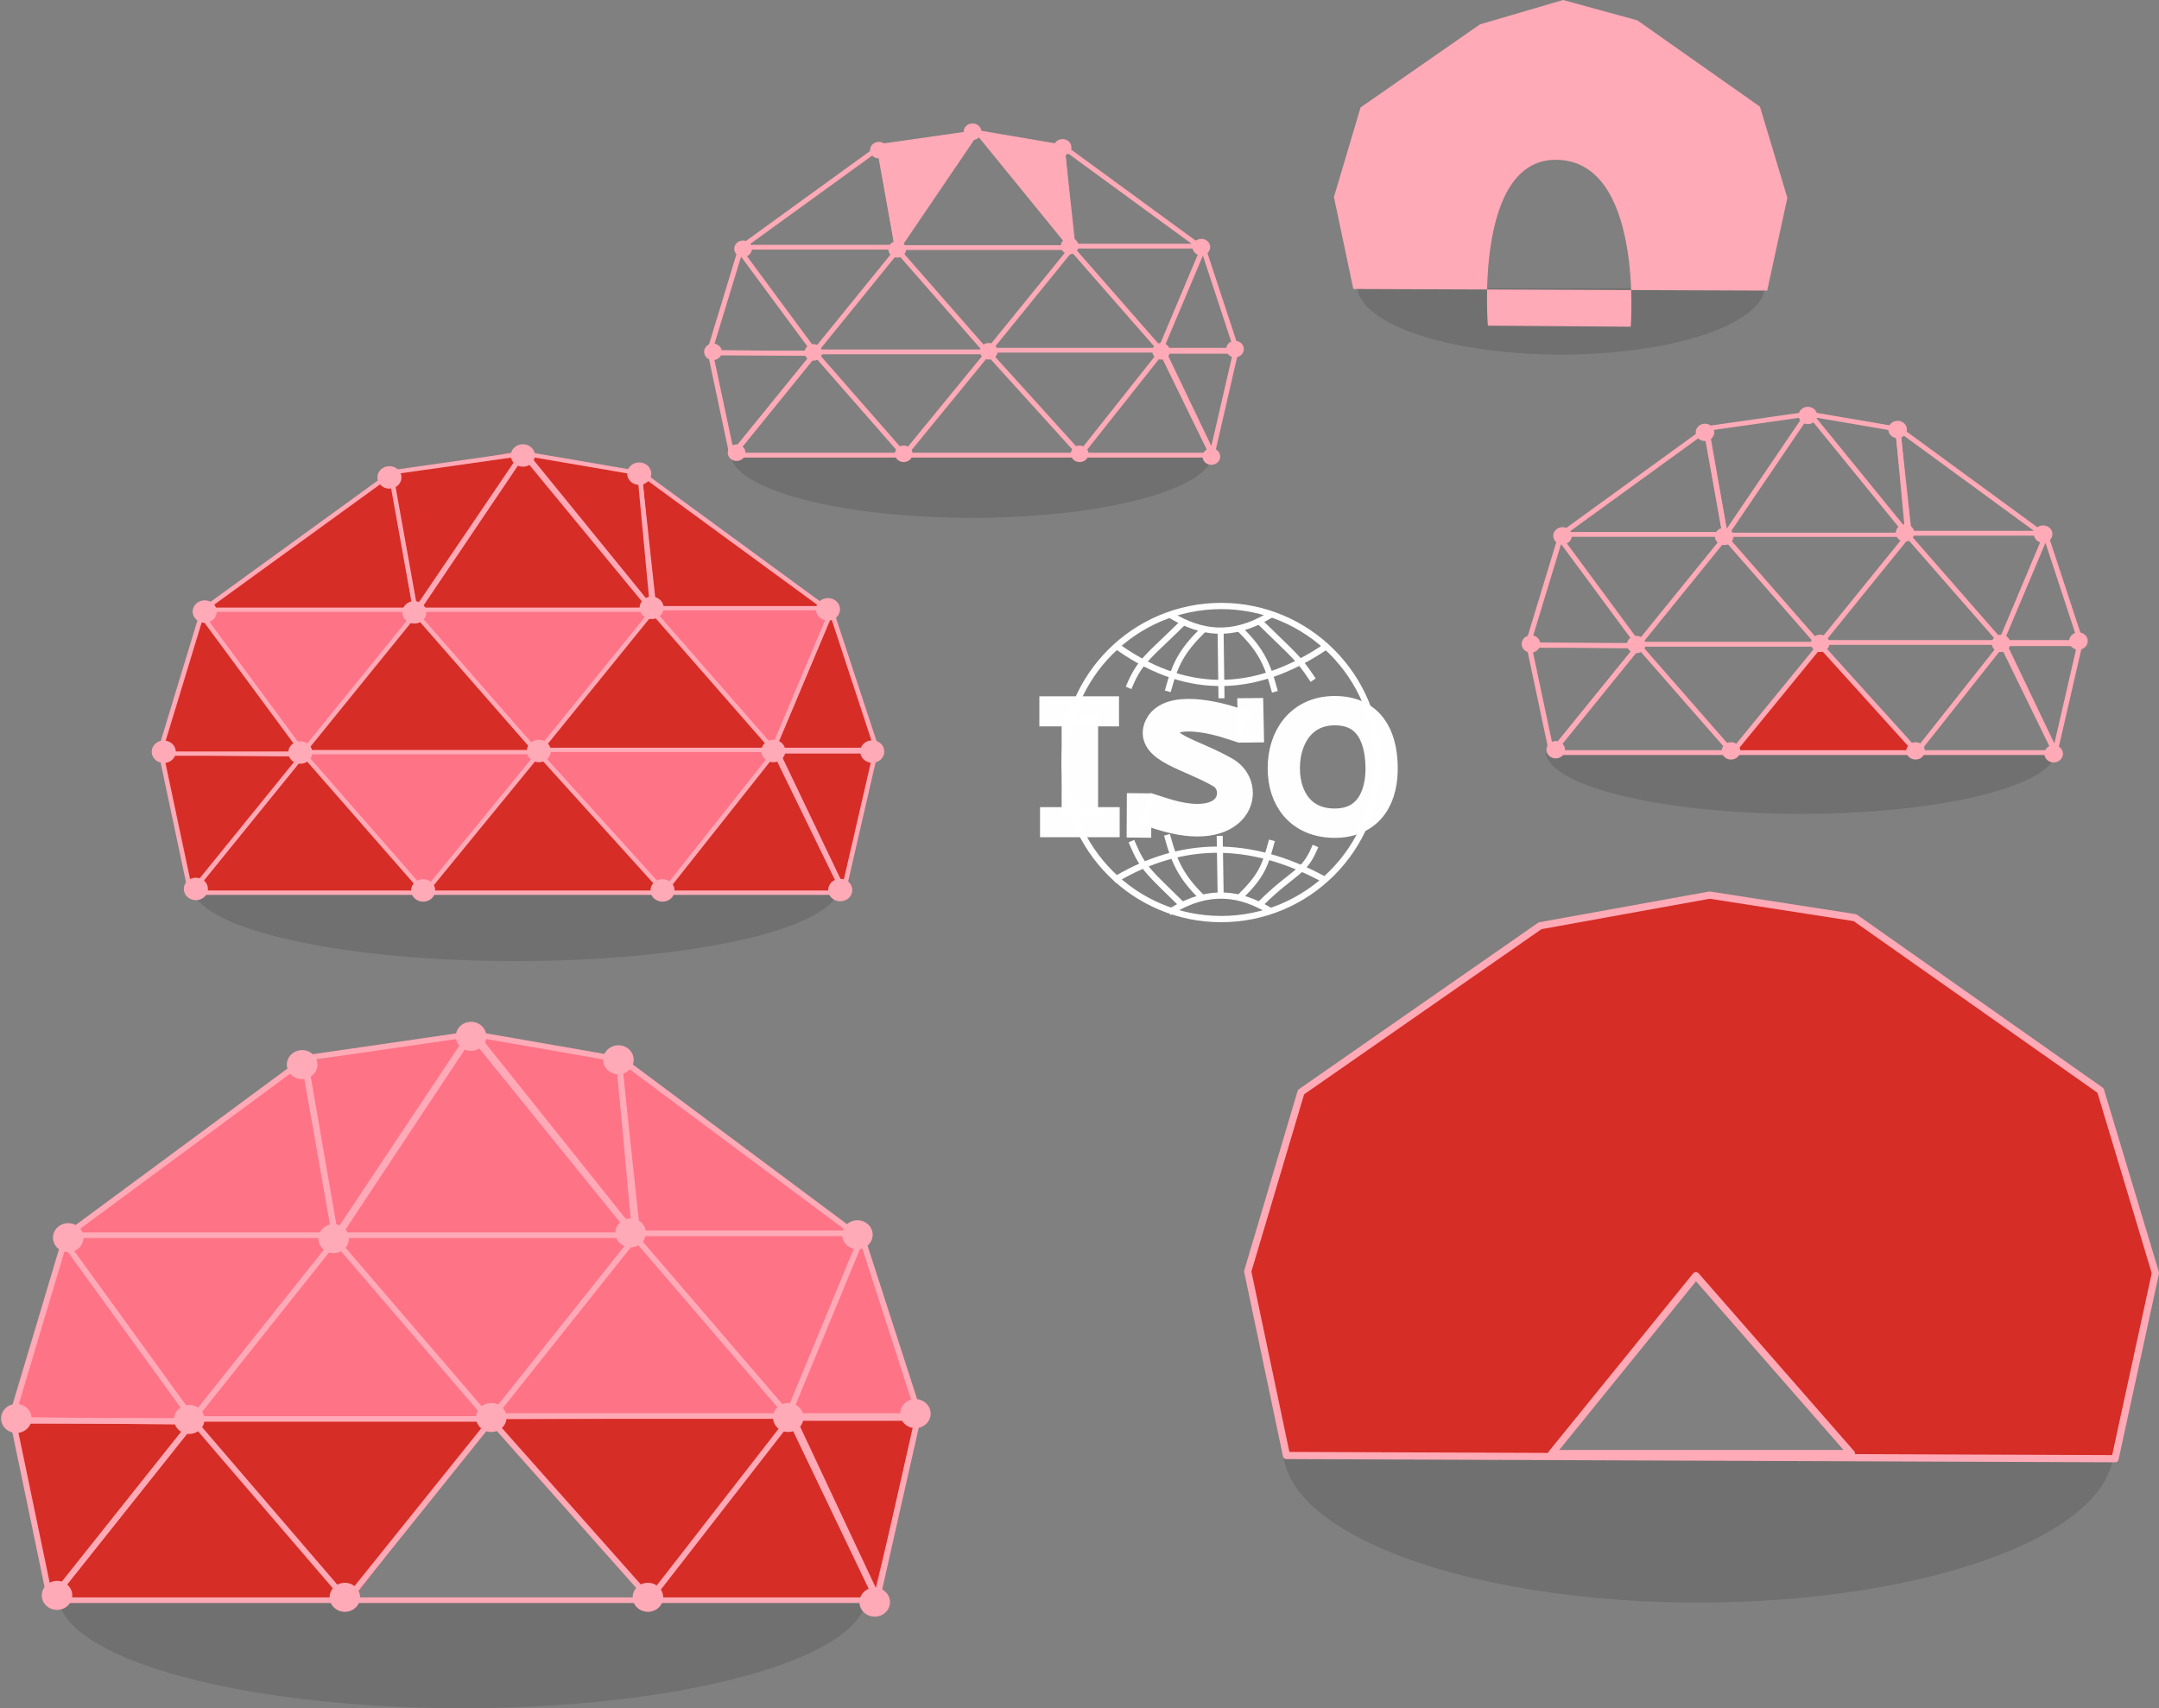 <?xml version="1.0" encoding="UTF-8" standalone="no"?>
<!-- Created with Inkscape (http://www.inkscape.org/) -->

<svg
   width="304.896mm"
   height="241.269mm"
   viewBox="0 0 304.896 241.269"
   version="1.1"
   id="svg5"
   inkscape:version="1.2.1 (9c6d41e4, 2022-07-14)"
   sodipodi:docname="iso.svg"
   xmlns:inkscape="http://www.inkscape.org/namespaces/inkscape"
   xmlns:sodipodi="http://sodipodi.sourceforge.net/DTD/sodipodi-0.dtd"
   xmlns="http://www.w3.org/2000/svg"
   xmlns:svg="http://www.w3.org/2000/svg">
  <rect x="0" y="0" width="304.896" height="241.269" fill="#808080" stroke="none"/>
  <sodipodi:namedview
     id="namedview7"
     pagecolor="#ffffff"
     bordercolor="#000000"
     borderopacity="0.25"
     inkscape:showpageshadow="2"
     inkscape:pageopacity="0"
     inkscape:pagecheckerboard="true"
     inkscape:deskcolor="#d1d1d1"
     inkscape:document-units="mm"
     showgrid="false"
     inkscape:zoom="1.317053"
     inkscape:cx="576.28661"
     inkscape:cy="455.94217"
     inkscape:window-width="2560"
     inkscape:window-height="1395"
     inkscape:window-x="0"
     inkscape:window-y="23"
     inkscape:window-maximized="1"
     inkscape:current-layer="layer1"
     showguides="true"
     inkscape:lockguides="false">
    <sodipodi:guide
       position="-322.762,311.134"
       orientation="1,0"
       id="guide2923"
       inkscape:locked="false" />
    <sodipodi:guide
       position="-119.842,255.374"
       orientation="0,-1"
       id="guide8011"
       inkscape:locked="false" />
    <sodipodi:guide
       position="140.179,360.48"
       orientation="0,-1"
       id="guide11504"
       inkscape:locked="false" />
    <sodipodi:guide
       position="116.582,350.9"
       orientation="-0.001,-1"
       id="guide13038"
       inkscape:locked="false" />
    <sodipodi:guide
       position="106.292,394.96"
       orientation="0,-1"
       id="guide13636"
       inkscape:locked="false" />
    <sodipodi:guide
       position="238.751,406.746"
       orientation="0,-1"
       id="guide13711"
       inkscape:locked="false" />
  </sodipodi:namedview>
  <defs
     id="defs2" />
  <g
     inkscape:label="Ebene 1"
     inkscape:groupmode="layer"
     id="layer1"
     transform="translate(-317.423,-164.414)">
    <g
       id="g43567">
      <path
         id="path5577"
         style="opacity:0.2;fill:#333333;stroke-width:5.613"
         d="m 325.705,390.394 a 57.116,15.98 0 0 0 57.039,15.29 57.116,15.98 0 0 0 57.039,-15.29 z" />
      <path
         id="path5577-4"
         style="opacity:0.2;fill:#333333;stroke-width:6.611"
         d="m 498.699,370.101 a 58.651,21.588 0 0 0 58.572,20.656 58.651,21.588 0 0 0 58.572,-20.656 z" />
      <path
         id="path5577-2"
         style="opacity:0.2;fill:#333333;stroke-width:3.343"
         d="m 535.686,270.783 a 36.102,8.969 0 0 0 36.053,8.582 36.102,8.969 0 0 0 36.053,-8.582 z" />
      <path
         id="path5577-2-8"
         style="opacity:0.2;fill:#333333;stroke-width:3.117"
         d="m 509.115,205.144 a 28.81,9.771 0 0 0 28.771,9.349 28.81,9.771 0 0 0 28.771,-9.349 z" />
      <path
         id="path5577-2-9"
         style="opacity:0.2;fill:#333333;stroke-width:3.285"
         d="m 420.598,228.78 a 34.087,9.17 0 0 0 34.041,8.774 34.087,9.17 0 0 0 34.041,-8.774 z" />
      <path
         id="path5577-2-1"
         style="opacity:0.2;fill:#333333;stroke-width:4.084"
         d="m 344.627,290.046 a 45.698,10.572 0 0 0 45.636,10.115 45.698,10.572 0 0 0 45.636,-10.115 z" />
    </g>
    <g
       id="g17966"
       transform="matrix(1.474,0,0,1.474,445.631,154.288)">
      <circle
         style="opacity:0.99;fill:none;fill-opacity:1;stroke:#ffffff;stroke-width:0.6;stroke-linecap:square;stroke-linejoin:round;stroke-dasharray:none;stroke-opacity:1;paint-order:fill markers stroke"
         id="path17186"
         cx="30.018"
         cy="79.935"
         r="15" />
      <path
         style="opacity:0.99;fill:none;fill-opacity:1;stroke:#ffffff;stroke-width:0.6;stroke-linecap:square;stroke-linejoin:round;stroke-dasharray:none;stroke-opacity:1;paint-order:fill markers stroke"
         d="m 25.282,94.138 c 3.7,-2.22 6.623,-1.622 9.284,-0.076"
         id="path17192"
         sodipodi:nodetypes="cc" />
      <path
         style="opacity:0.99;fill:none;fill-opacity:1;stroke:#ffffff;stroke-width:0.598;stroke-linecap:square;stroke-linejoin:round;stroke-dasharray:none;stroke-opacity:1;paint-order:fill markers stroke"
         d="m 20.019,91.064 c 6.195,-3.624 12.647,-3.777 19.675,-0.024"
         id="path17194"
         sodipodi:nodetypes="cc" />
      <path
         style="opacity:0.99;fill:none;fill-opacity:1;stroke:#ffffff;stroke-width:0.6;stroke-linecap:square;stroke-linejoin:round;stroke-dasharray:none;stroke-opacity:1;paint-order:fill markers stroke"
         d="m 34.65,65.842 c -3.7,2.22 -6.623,1.622 -9.284,0.076"
         id="path17192-9"
         sodipodi:nodetypes="cc" />
      <path
         style="opacity:0.99;fill:none;fill-opacity:1;stroke:#ffffff;stroke-width:0.598;stroke-linecap:square;stroke-linejoin:round;stroke-dasharray:none;stroke-opacity:1;paint-order:fill markers stroke"
         d="m 39.912,68.916 c -6.256,4.175 -12.766,4.85 -19.675,0.024"
         id="path17194-8"
         sodipodi:nodetypes="cc" />
      <path
         style="opacity:0.99;fill:none;fill-opacity:1;stroke:#ffffff;stroke-width:0.577;stroke-linecap:square;stroke-linejoin:round;stroke-dasharray:none;stroke-opacity:1;paint-order:fill markers stroke"
         d="M 29.964,67.335 30.045,73.489"
         id="path17225"
         sodipodi:nodetypes="cc" />
      <path
         style="opacity:0.99;fill:none;fill-opacity:1;stroke:#ffffff;stroke-width:0.577;stroke-linecap:square;stroke-linejoin:round;stroke-dasharray:none;stroke-opacity:1;paint-order:fill markers stroke"
         d="m 29.883,87.248 0.081,5.115"
         id="path17225-4"
         sodipodi:nodetypes="cc" />
      <g
         id="g17874">
        <path
           style="opacity:0.99;fill:none;fill-opacity:1;stroke:#ffffff;stroke-width:0.581;stroke-linecap:square;stroke-linejoin:round;stroke-dasharray:none;stroke-opacity:1;paint-order:fill markers stroke"
           d="m 28.195,67.313 c -1.955,1.943 -2.588,3.222 -3.214,5.519"
           id="path17225-0-6"
           sodipodi:nodetypes="cc" />
        <path
           style="opacity:0.99;fill:none;fill-opacity:1;stroke:#ffffff;stroke-width:0.585;stroke-linecap:square;stroke-linejoin:round;stroke-dasharray:none;stroke-opacity:1;paint-order:fill markers stroke"
           d="m 26.185,66.703 c -3,2.956 -3.935,3.469 -4.921,5.81"
           id="path17225-0-5-8"
           sodipodi:nodetypes="cc" />
        <path
           style="opacity:0.99;fill:none;fill-opacity:1;stroke:#ffffff;stroke-width:0.581;stroke-linecap:square;stroke-linejoin:round;stroke-dasharray:none;stroke-opacity:1;paint-order:fill markers stroke"
           d="m 31.944,67.292 c 1.955,1.943 2.518,3.291 3.144,5.588"
           id="path17225-0-6-6"
           sodipodi:nodetypes="cc" />
        <path
           style="opacity:0.99;fill:none;fill-opacity:1;stroke:#ffffff;stroke-width:0.585;stroke-linecap:square;stroke-linejoin:round;stroke-dasharray:none;stroke-opacity:1;paint-order:fill markers stroke"
           d="m 33.954,66.682 c 3,2.956 3.381,3.123 4.713,5.117"
           id="path17225-0-5-8-6"
           sodipodi:nodetypes="cc" />
      </g>
      <g
         id="g17874-0"
         transform="rotate(180,30.031,80.044)">
        <path
           style="opacity:0.99;fill:none;fill-opacity:1;stroke:#ffffff;stroke-width:0.581;stroke-linecap:square;stroke-linejoin:round;stroke-dasharray:none;stroke-opacity:1;paint-order:fill markers stroke"
           d="m 28.195,67.313 c -1.955,1.943 -2.311,2.807 -2.937,5.103"
           id="path17225-0-6-9"
           sodipodi:nodetypes="cc" />
        <path
           style="opacity:0.99;fill:none;fill-opacity:1;stroke:#ffffff;stroke-width:0.585;stroke-linecap:square;stroke-linejoin:round;stroke-dasharray:none;stroke-opacity:1;paint-order:fill markers stroke"
           d="m 26.185,66.703 c -3,2.956 -4.074,2.846 -5.059,5.187"
           id="path17225-0-5-8-63"
           sodipodi:nodetypes="cc" />
        <path
           style="opacity:0.99;fill:none;fill-opacity:1;stroke:#ffffff;stroke-width:0.581;stroke-linecap:square;stroke-linejoin:round;stroke-dasharray:none;stroke-opacity:1;paint-order:fill markers stroke"
           d="m 31.944,67.292 c 1.955,1.943 2.588,3.361 3.214,5.657"
           id="path17225-0-6-6-8"
           sodipodi:nodetypes="cc" />
        <path
           style="opacity:0.99;fill:none;fill-opacity:1;stroke:#ffffff;stroke-width:0.585;stroke-linecap:square;stroke-linejoin:round;stroke-dasharray:none;stroke-opacity:1;paint-order:fill markers stroke"
           d="m 33.954,66.682 c 3,2.956 3.589,3.331 4.575,5.672"
           id="path17225-0-5-8-6-3"
           sodipodi:nodetypes="cc" />
      </g>
      <g
         id="g17595"
         transform="matrix(1.32,0,0,1.201,-38.298,-42.529)">
        <rect
           style="opacity:0.99;fill:#ffffff;fill-opacity:1;stroke:none;stroke-width:0.532;stroke-linecap:square;stroke-linejoin:round;stroke-dasharray:none;stroke-opacity:1;paint-order:fill markers stroke"
           id="rect17298"
           width="2.645"
           height="7.984"
           x="40.176"
           y="98.302" />
        <rect
           style="opacity:0.99;fill:#ffffff;fill-opacity:1;stroke:none;stroke-width:0.7;stroke-linecap:square;stroke-linejoin:round;stroke-dasharray:none;stroke-opacity:1;paint-order:fill markers stroke"
           id="rect17404"
           width="5.78"
           height="2.4"
           x="38.559"
           y="96.684" />
        <rect
           style="opacity:0.99;fill:#ffffff;fill-opacity:1;stroke:none;stroke-width:0.7;stroke-linecap:square;stroke-linejoin:round;stroke-dasharray:none;stroke-opacity:1;paint-order:fill markers stroke"
           id="rect17404-4"
           width="5.78"
           height="2.4"
           x="38.608"
           y="105.527" />
        <path
           id="path17507"
           style="opacity:0.99;fill:none;stroke:#ffffff;stroke-width:2.341;stroke-linecap:square;stroke-linejoin:round;paint-order:fill markers stroke"
           d="m 63.399,102.216 c 0.065,2.479 -0.899,4.591 -3.404,4.591 -2.426,0 -3.695,-1.907 -3.695,-4.386 0,-2.479 1.269,-4.591 3.695,-4.591 2.426,0 3.34,1.908 3.404,4.386 z"
           sodipodi:nodetypes="sssss" />
        <g
           id="g17581"
           transform="translate(-2.024,3.348)">
          <rect
             style="opacity:0.99;fill:#ffffff;fill-opacity:1;stroke:none;stroke-width:0.473;stroke-linecap:square;stroke-linejoin:round;stroke-dasharray:none;stroke-opacity:1;paint-order:fill markers stroke"
             id="rect17404-8"
             width="3.54"
             height="1.785"
             x="-104.079"
             y="47.437"
             transform="matrix(0.005,-1,1,0.011,0,0)" />
          <rect
             style="opacity:0.99;fill:#ffffff;fill-opacity:1;stroke:none;stroke-width:0.485;stroke-linecap:square;stroke-linejoin:round;stroke-dasharray:none;stroke-opacity:1;paint-order:fill markers stroke"
             id="rect17404-8-3"
             width="3.541"
             height="1.88"
             x="-97.672"
             y="53.158"
             transform="matrix(-0.019,-1,1,-0.012,0,0)" />
          <path
             style="opacity:0.99;fill:none;fill-opacity:1;stroke:#ffffff;stroke-width:2.6;stroke-linecap:square;stroke-linejoin:round;stroke-dasharray:none;stroke-opacity:1;paint-order:fill markers stroke"
             d="m 54.221,95.364 c 0,0 -3.909,-1.374 -4.702,0.343 -0.793,1.717 2.072,2.23 4.408,3.722 1.759,1.124 1.029,5.212 -4.457,3.282"
             id="path17510"
             sodipodi:nodetypes="czsc" />
        </g>
      </g>
    </g>
    <ellipse
       style="fill:#ffaab6;fill-opacity:1;stroke:none;stroke-width:0.467;stroke-linecap:round;stroke-linejoin:round;stroke-dasharray:none;stroke-opacity:1"
       id="path11506-6-28-2"
       cx="454.77"
       cy="183.016"
       rx="1.25"
       ry="1.167" />
    <path
       id="path12202"
       style="fill:#ffaab6;fill-opacity:1;stroke:none;stroke-width:0.072;stroke-linecap:round;stroke-linejoin:round;stroke-dasharray:none;stroke-opacity:1"
       d="m 538.163,164.414 v 0 l -11.738,3.441 -16.863,11.736 -3.76,12.647 2.735,12.989 58.451,0.228 2.849,-13.103 -3.874,-12.875 -17.319,-12.192 z m -1.045,22.57 c 12.441,0.012 10.6,23.573 10.6,23.573 l -20.175,-0.15 c 0,0 -1.957,-23.434 9.575,-23.422 z"
       sodipodi:nodetypes="cccccccccccsccs" />
    <g
       id="g14995"
       transform="matrix(0.831,0,0,0.831,32.064,-3.063)">
      <ellipse
         style="fill:#ffaab6;fill-opacity:1;stroke:none;stroke-width:0.562;stroke-linecap:round;stroke-linejoin:round;stroke-dasharray:none;stroke-opacity:1"
         id="path11506-8"
         cx="496.969"
         cy="278.664"
         rx="1.505"
         ry="1.405" />
      <ellipse
         style="fill:#ffaab6;fill-opacity:1;stroke:none;stroke-width:0.562;stroke-linecap:round;stroke-linejoin:round;stroke-dasharray:none;stroke-opacity:1"
         id="path11506-6-293"
         cx="526.874"
         cy="278.664"
         rx="1.505"
         ry="1.405" />
      <ellipse
         style="fill:#ffaab6;fill-opacity:1;stroke:none;stroke-width:0.562;stroke-linecap:round;stroke-linejoin:round;stroke-dasharray:none;stroke-opacity:1"
         id="path11506-6-3-1"
         cx="540.723"
         cy="261.241"
         rx="1.505"
         ry="1.405" />
      <ellipse
         style="fill:#ffaab6;fill-opacity:1;stroke:none;stroke-width:0.562;stroke-linecap:round;stroke-linejoin:round;stroke-dasharray:none;stroke-opacity:1"
         id="path11506-6-2-5"
         cx="511.419"
         cy="261.241"
         rx="1.505"
         ry="1.405" />
      <ellipse
         style="fill:#ffaab6;fill-opacity:1;stroke:none;stroke-width:0.562;stroke-linecap:round;stroke-linejoin:round;stroke-dasharray:none;stroke-opacity:1"
         id="path11506-6-6-7"
         cx="481.614"
         cy="261.429"
         rx="1.505"
         ry="1.405" />
      <ellipse
         style="fill:#ffaab6;fill-opacity:1;stroke:none;stroke-width:0.562;stroke-linecap:round;stroke-linejoin:round;stroke-dasharray:none;stroke-opacity:1"
         id="path11506-6-60-1"
         cx="495.865"
         cy="243.912"
         rx="1.505"
         ry="1.405" />
      <ellipse
         style="fill:#ffaab6;fill-opacity:1;stroke:none;stroke-width:0.562;stroke-linecap:round;stroke-linejoin:round;stroke-dasharray:none;stroke-opacity:1"
         id="path11506-6-5-7"
         cx="469.672"
         cy="243.818"
         rx="1.505"
         ry="1.405" />
      <ellipse
         style="fill:#ffaab6;fill-opacity:1;stroke:none;stroke-width:0.562;stroke-linecap:round;stroke-linejoin:round;stroke-dasharray:none;stroke-opacity:1"
         id="path11506-6-29-9"
         cx="464.554"
         cy="261.335"
         rx="1.505"
         ry="1.405" />
      <ellipse
         style="fill:#ffaab6;fill-opacity:1;stroke:none;stroke-width:0.562;stroke-linecap:round;stroke-linejoin:round;stroke-dasharray:none;stroke-opacity:1"
         id="path11506-6-8-1"
         cx="492.754"
         cy="227.051"
         rx="1.505"
         ry="1.405" />
      <ellipse
         style="fill:#ffaab6;fill-opacity:1;stroke:none;stroke-width:0.562;stroke-linecap:round;stroke-linejoin:round;stroke-dasharray:none;stroke-opacity:1"
         id="path11506-6-9-4"
         cx="523.964"
         cy="226.583"
         rx="1.505"
         ry="1.405" />
      <ellipse
         style="fill:#ffaab6;fill-opacity:1;stroke:none;stroke-width:0.562;stroke-linecap:round;stroke-linejoin:round;stroke-dasharray:none;stroke-opacity:1"
         id="path11506-6-0-9"
         cx="525.168"
         cy="243.35"
         rx="1.505"
         ry="1.405" />
      <ellipse
         style="fill:#ffaab6;fill-opacity:1;stroke:none;stroke-width:0.562;stroke-linecap:round;stroke-linejoin:round;stroke-dasharray:none;stroke-opacity:1"
         id="path11506-6-68-2"
         cx="547.547"
         cy="243.537"
         rx="1.505"
         ry="1.405" />
      <ellipse
         style="fill:#ffaab6;fill-opacity:1;stroke:none;stroke-width:0.562;stroke-linecap:round;stroke-linejoin:round;stroke-dasharray:none;stroke-opacity:1"
         id="path11506-6-1-5"
         cx="553.267"
         cy="260.867"
         rx="1.505"
         ry="1.405" />
      <ellipse
         style="fill:#ffaab6;fill-opacity:1;stroke:none;stroke-width:0.562;stroke-linecap:round;stroke-linejoin:round;stroke-dasharray:none;stroke-opacity:1"
         id="path11506-6-92-5"
         cx="468.569"
         cy="278.477"
         rx="1.505"
         ry="1.405" />
      <ellipse
         style="fill:#ffaab6;fill-opacity:1;stroke:none;stroke-width:0.562;stroke-linecap:round;stroke-linejoin:round;stroke-dasharray:none;stroke-opacity:1"
         id="path11506-6-88-2"
         cx="549.253"
         cy="279.133"
         rx="1.505"
         ry="1.405" />
      <g
         id="g1477"
         transform="matrix(0.638,0,0,0.595,261.011,251.901)"
         style="stroke-width:1.368;stroke-dasharray:none">
        <path
           style="fill:none;stroke:#ffaab6;stroke-width:1.368;stroke-linecap:round;stroke-linejoin:round;stroke-dasharray:none;stroke-opacity:1"
           d="m 346.226,16.259 -22.023,29.102 45.777,-10e-7 z"
           id="path11472-7"
           sodipodi:nodetypes="cccc" />
        <path
           style="fill:none;stroke:#ffaab6;stroke-width:1.368;stroke-linecap:round;stroke-linejoin:round;stroke-dasharray:none;stroke-opacity:1"
           d="m 318.304,16.023 5.82,29.417 22.023,-29.102 z"
           id="path11472-28-3"
           sodipodi:nodetypes="cccc" />
        <path
           style="fill:none;stroke:#ffaab6;stroke-width:1.368;stroke-linecap:round;stroke-linejoin:round;stroke-dasharray:none;stroke-opacity:1"
           d="m 438.96,15.708 13.057,29.26 6.292,-29.26 z"
           id="path11472-58-3"
           sodipodi:nodetypes="cccc" />
        <path
           style="fill:none;stroke:#ffaab6;stroke-width:1.368;stroke-linecap:round;stroke-linejoin:round;stroke-dasharray:none;stroke-opacity:1"
           d="m 368.171,-13.237 -22.023,29.102 45.777,-1e-6 z"
           id="path11472-06-2"
           sodipodi:nodetypes="cccc" />
        <path
           style="fill:none;stroke:#ffaab6;stroke-width:1.368;stroke-linecap:round;stroke-linejoin:round;stroke-dasharray:none;stroke-opacity:1"
           d="m 414.577,-13.708 -22.023,29.102 45.777,-10e-7 z"
           id="path11472-3-0"
           sodipodi:nodetypes="cccc" />
        <path
           style="fill:none;stroke:#ffaab6;stroke-width:1.368;stroke-linecap:round;stroke-linejoin:round;stroke-dasharray:none;stroke-opacity:1"
           d="m 449.614,-13.708 -11.44,29.102 20.377,-10e-7 z"
           id="path11472-5-7"
           sodipodi:nodetypes="cccc" />
        <path
           style="fill:none;stroke:#ffaab6;stroke-width:1.368;stroke-linecap:round;stroke-linejoin:round;stroke-dasharray:none;stroke-opacity:1"
           d="m 326.255,-12.922 -8.265,29.102 28.315,-1e-6 z"
           id="path11472-2-6"
           sodipodi:nodetypes="cccc" />
        <path
           style="fill:none;fill-opacity:1;stroke:#ffaab6;stroke-width:1.368;stroke-linecap:round;stroke-linejoin:round;stroke-dasharray:none;stroke-opacity:1"
           d="m 392.318,16.102 -22.338,29.26 47.035,-1e-6 z"
           id="path11472-0-3"
           sodipodi:nodetypes="cccc" />
        <path
           style="fill:none;stroke:#ffaab6;stroke-width:1.368;stroke-linecap:round;stroke-linejoin:round;stroke-dasharray:none;stroke-opacity:1"
           d="m 438.567,15.787 -21.866,29.574 35.337,-10e-7 z"
           id="path11472-8-1"
           sodipodi:nodetypes="cccc" />
        <path
           style="fill:none;stroke:#ffaab6;stroke-width:1.368;stroke-linecap:round;stroke-linejoin:round;stroke-dasharray:none;stroke-opacity:1"
           d="m 411.987,-42.968 2.905,28.63 33.606,-10e-7 z"
           id="path11472-9-2"
           sodipodi:nodetypes="cccc" />
        <path
           style="fill:none;stroke:#ffaab6;stroke-width:1.368;stroke-linecap:round;stroke-linejoin:round;stroke-dasharray:none;stroke-opacity:1"
           d="m 363.467,-42.653 -36.84,28.63 41.544,-10e-7 z"
           id="path11472-03-2"
           sodipodi:nodetypes="cccc" />
        <path
           style="fill:#ffaab6;fill-opacity:1;stroke:#ffaab6;stroke-width:1.368;stroke-linecap:round;stroke-linejoin:round;stroke-dasharray:none;stroke-opacity:1"
           d="m 389.093,-46.743 -25.799,3.933 4.877,29.102 z"
           id="path11472-1-5"
           sodipodi:nodetypes="cccc" />
        <path
           style="fill:#ffaab6;fill-opacity:1;stroke:#ffaab6;stroke-width:1.368;stroke-linecap:round;stroke-linejoin:round;stroke-dasharray:none;stroke-opacity:1"
           d="m 412.06,-42.653 -22.338,-4.09 24.855,32.72 z"
           id="path11472-00-7"
           sodipodi:nodetypes="cccc" />
        <path
           style="fill:#ff425c;fill-opacity:1;stroke:#ffaab6;stroke-width:1.368;stroke-dasharray:none;stroke-opacity:1"
           d="m 368.025,-13.923 h 45.841"
           id="path1071" />
      </g>
    </g>
    <g
       id="g2466"
       transform="matrix(0.556,0,0,0.519,329.184,195.694)"
       style="stroke-width:0.912;stroke-dasharray:none">
      <g
         id="g2237"
         style="stroke-width:0.912;stroke-dasharray:none"
         transform="translate(35.119,121.806)">
        <g
           id="g1088-1"
           style="stroke-width:0.912;stroke-dasharray:none">
          <g
             id="g1015-2">
            <path
               style="fill:none;stroke:#ffaab6;stroke-width:1.304;stroke-linecap:round;stroke-linejoin:round;stroke-dasharray:none;stroke-opacity:1"
               d="m 359.954,-6.366 -22.023,29.102 45.777,-1e-6 z"
               id="path11472-7-94"
               sodipodi:nodetypes="cccc" />
            <path
               style="fill:none;stroke:#ffaab6;stroke-width:1.304;stroke-linecap:round;stroke-linejoin:round;stroke-dasharray:none;stroke-opacity:1"
               d="m 332.031,-6.602 5.82,29.417 22.023,-29.102 z"
               id="path11472-28-3-7"
               sodipodi:nodetypes="cccc" />
            <path
               style="fill:none;stroke:#ffaab6;stroke-width:1.304;stroke-linecap:round;stroke-linejoin:round;stroke-dasharray:none;stroke-opacity:1"
               d="m 452.687,-6.917 13.057,29.26 6.292,-29.26 z"
               id="path11472-58-3-3"
               sodipodi:nodetypes="cccc" />
            <path
               style="fill:none;stroke:#ffaab6;stroke-width:1.304;stroke-linecap:round;stroke-linejoin:round;stroke-dasharray:none;stroke-opacity:1"
               d="m 381.898,-35.862 -22.023,29.102 45.777,-1e-6 z"
               id="path11472-06-2-0"
               sodipodi:nodetypes="cccc" />
            <path
               style="fill:none;stroke:#ffaab6;stroke-width:1.304;stroke-linecap:round;stroke-linejoin:round;stroke-dasharray:none;stroke-opacity:1"
               d="m 428.304,-36.334 -22.023,29.102 45.777,-1e-6 z"
               id="path11472-3-0-9"
               sodipodi:nodetypes="cccc" />
            <path
               style="fill:none;stroke:#ffaab6;stroke-width:1.304;stroke-linecap:round;stroke-linejoin:round;stroke-dasharray:none;stroke-opacity:1"
               d="m 463.341,-36.334 -11.44,29.102 20.377,-1e-6 z"
               id="path11472-5-7-0"
               sodipodi:nodetypes="cccc" />
            <path
               style="fill:none;stroke:#ffaab6;stroke-width:1.304;stroke-linecap:round;stroke-linejoin:round;stroke-dasharray:none;stroke-opacity:1"
               d="m 339.983,-35.547 -8.265,29.102 28.315,-10e-7 z"
               id="path11472-2-6-3"
               sodipodi:nodetypes="cccc" />
            <path
               style="fill:#d62d26;fill-opacity:1;stroke:#ffaab6;stroke-width:1.304;stroke-linecap:round;stroke-linejoin:round;stroke-dasharray:none;stroke-opacity:1"
               d="m 406.045,-6.524 -22.338,29.26 47.035,-1e-6 z"
               id="path11472-0-3-1"
               sodipodi:nodetypes="cccc" />
            <path
               style="fill:none;stroke:#ffaab6;stroke-width:1.304;stroke-linecap:round;stroke-linejoin:round;stroke-dasharray:none;stroke-opacity:1"
               d="m 452.294,-6.838 -21.866,29.574 35.337,-10e-7 z"
               id="path11472-8-1-1"
               sodipodi:nodetypes="cccc" />
            <path
               style="fill:none;stroke:#ffaab6;stroke-width:1.304;stroke-linecap:round;stroke-linejoin:round;stroke-dasharray:none;stroke-opacity:1"
               d="m 425.714,-65.593 2.905,28.63 33.606,-10e-7 z"
               id="path11472-9-2-5"
               sodipodi:nodetypes="cccc" />
            <path
               style="fill:none;stroke:#ffaab6;stroke-width:1.304;stroke-linecap:round;stroke-linejoin:round;stroke-dasharray:none;stroke-opacity:1"
               d="m 377.194,-65.279 -36.84,28.63 41.544,-10e-7 z"
               id="path11472-03-2-3"
               sodipodi:nodetypes="cccc" />
            <path
               style="fill:none;stroke:#ffaab6;stroke-width:1.304;stroke-linecap:round;stroke-linejoin:round;stroke-dasharray:none;stroke-opacity:1"
               d="m 402.82,-69.369 -25.799,3.933 4.877,29.102 z"
               id="path11472-1-5-9"
               sodipodi:nodetypes="cccc" />
            <path
               style="fill:none;stroke:#ffaab6;stroke-width:1.304;stroke-linecap:round;stroke-linejoin:round;stroke-dasharray:none;stroke-opacity:1"
               d="m 425.788,-65.279 -22.338,-4.09 24.855,32.72 z"
               id="path11472-00-7-6"
               sodipodi:nodetypes="cccc" />
          </g>
          <path
             style="fill:#ff425c;fill-opacity:1;stroke:#ffaab6;stroke-width:1.136;stroke-opacity:1"
             d="m 381.752,-36.548 h 45.841"
             id="path1071-3" />
        </g>
        <g
           id="g2078"
           transform="translate(13.727,-22.625)">
          <g
             id="g1957">
            <circle
               style="fill:#ffaab6;fill-opacity:1;stroke:none;stroke-width:0.912;stroke-linecap:round;stroke-linejoin:round;stroke-dasharray:none;stroke-opacity:1"
               id="path11506-8-1"
               cx="369.665"
               cy="44.889"
               r="2.36" />
            <circle
               style="fill:#ffaab6;fill-opacity:1;stroke:none;stroke-width:0.912;stroke-linecap:round;stroke-linejoin:round;stroke-dasharray:none;stroke-opacity:1"
               id="path11506-6-293-81"
               cx="416.544"
               cy="44.889"
               r="2.36" />
            <circle
               style="fill:#ffaab6;fill-opacity:1;stroke:none;stroke-width:0.912;stroke-linecap:round;stroke-linejoin:round;stroke-dasharray:none;stroke-opacity:1"
               id="path11506-6-3-1-3"
               cx="438.252"
               cy="15.63"
               r="2.36" />
            <circle
               style="fill:#ffaab6;fill-opacity:1;stroke:none;stroke-width:0.912;stroke-linecap:round;stroke-linejoin:round;stroke-dasharray:none;stroke-opacity:1"
               id="path11506-6-2-5-08"
               cx="392.318"
               cy="15.63"
               r="2.36" />
            <circle
               style="fill:#ffaab6;fill-opacity:1;stroke:none;stroke-width:0.912;stroke-linecap:round;stroke-linejoin:round;stroke-dasharray:none;stroke-opacity:1"
               id="path11506-6-6-7-7"
               cx="345.597"
               cy="15.944"
               r="2.36" />
            <circle
               style="fill:#ffaab6;fill-opacity:1;stroke:none;stroke-width:0.912;stroke-linecap:round;stroke-linejoin:round;stroke-dasharray:none;stroke-opacity:1"
               id="path11506-6-60-1-6"
               cx="367.935"
               cy="-13.472"
               r="2.36" />
            <circle
               style="fill:#ffaab6;fill-opacity:1;stroke:none;stroke-width:0.912;stroke-linecap:round;stroke-linejoin:round;stroke-dasharray:none;stroke-opacity:1"
               id="path11506-6-5-7-2"
               cx="326.877"
               cy="-13.63"
               r="2.36" />
            <circle
               style="fill:#ffaab6;fill-opacity:1;stroke:none;stroke-width:0.912;stroke-linecap:round;stroke-linejoin:round;stroke-dasharray:none;stroke-opacity:1"
               id="path11506-6-29-9-9"
               cx="318.854"
               cy="15.787"
               r="2.36" />
            <circle
               style="fill:#ffaab6;fill-opacity:1;stroke:none;stroke-width:0.912;stroke-linecap:round;stroke-linejoin:round;stroke-dasharray:none;stroke-opacity:1"
               id="path11506-6-8-1-1"
               cx="363.058"
               cy="-41.788"
               r="2.36" />
            <circle
               style="fill:#ffaab6;fill-opacity:1;stroke:none;stroke-width:0.912;stroke-linecap:round;stroke-linejoin:round;stroke-dasharray:none;stroke-opacity:1"
               id="path11506-6-28-2-4"
               cx="389.188"
               cy="-46.393"
               r="2.36" />
            <circle
               style="fill:#ffaab6;fill-opacity:1;stroke:none;stroke-width:0.912;stroke-linecap:round;stroke-linejoin:round;stroke-dasharray:none;stroke-opacity:1"
               id="path11506-6-9-4-1"
               cx="411.982"
               cy="-42.575"
               r="2.36" />
            <circle
               style="fill:#ffaab6;fill-opacity:1;stroke:none;stroke-width:0.912;stroke-linecap:round;stroke-linejoin:round;stroke-dasharray:none;stroke-opacity:1"
               id="path11506-6-0-9-2"
               cx="413.869"
               cy="-14.416"
               r="2.36" />
            <circle
               style="fill:#ffaab6;fill-opacity:1;stroke:none;stroke-width:0.912;stroke-linecap:round;stroke-linejoin:round;stroke-dasharray:none;stroke-opacity:1"
               id="path11506-6-68-2-5"
               cx="448.949"
               cy="-14.102"
               r="2.36" />
            <circle
               style="fill:#ffaab6;fill-opacity:1;stroke:none;stroke-width:0.912;stroke-linecap:round;stroke-linejoin:round;stroke-dasharray:none;stroke-opacity:1"
               id="path11506-6-1-5-0"
               cx="457.916"
               cy="15"
               r="2.36" />
            <circle
               style="fill:#ffaab6;fill-opacity:1;stroke:none;stroke-width:0.912;stroke-linecap:round;stroke-linejoin:round;stroke-dasharray:none;stroke-opacity:1"
               id="path11506-6-92-5-4"
               cx="325.147"
               cy="44.575"
               r="2.36" />
            <circle
               style="fill:#ffaab6;fill-opacity:1;stroke:none;stroke-width:0.912;stroke-linecap:round;stroke-linejoin:round;stroke-dasharray:none;stroke-opacity:1"
               id="path11506-6-88-2-2"
               cx="451.624"
               cy="45.676"
               r="2.36" />
          </g>
        </g>
      </g>
    </g>
    <g
       id="g28761"
       style="fill:#ff778a;fill-opacity:1;stroke-width:0.912;stroke-dasharray:none"
       transform="matrix(0.721,0,0,0.673,110.655,259.966)">
      <path
         id="path12202-1-4"
         style="fill:#ff7387;fill-opacity:1;stroke:none;stroke-width:1.112;stroke-linecap:round;stroke-linejoin:round;stroke-dasharray:none;stroke-opacity:1"
         d="m 386.939,-47.02 -23.87,4.774 -36.073,28.456 -8.618,27.748 5.583,29.751 123.641,0.643 10.338,-28.852 -8.619,-29.551 -39.91,-28.628 z m 5.032,63.337 21.806,27.945 -43.216,1.048 z"
         sodipodi:nodetypes="cccccccccccccc" />
      <path
         style="fill:#d62d26;fill-opacity:1;stroke:#ffaab6;stroke-width:0.912;stroke-linecap:round;stroke-linejoin:round;stroke-dasharray:none;stroke-opacity:1"
         d="m 346.226,16.259 -22.023,29.102 45.777,-10e-7 z"
         id="path11472-76"
         sodipodi:nodetypes="cccc" />
      <path
         style="fill:#d62d26;fill-opacity:1;stroke:#ffaab6;stroke-width:0.912;stroke-linecap:round;stroke-linejoin:round;stroke-dasharray:none;stroke-opacity:1"
         d="m 318.304,16.023 5.82,29.417 22.023,-29.102 z"
         id="path11472-28-9"
         sodipodi:nodetypes="cccc" />
      <path
         style="fill:#d62d26;fill-opacity:1;stroke:#ffaab6;stroke-width:0.912;stroke-linecap:round;stroke-linejoin:round;stroke-dasharray:none;stroke-opacity:1"
         d="m 438.96,15.708 13.057,29.26 6.292,-29.26 z"
         id="path11472-58-37"
         sodipodi:nodetypes="cccc" />
      <path
         style="fill:#d62d26;fill-opacity:1;stroke:#ffaab6;stroke-width:0.912;stroke-linecap:round;stroke-linejoin:round;stroke-dasharray:none;stroke-opacity:1"
         d="m 368.171,-13.237 -22.023,29.102 45.777,-1e-6 z"
         id="path11472-06-1"
         sodipodi:nodetypes="cccc" />
      <path
         style="fill:#d62d26;fill-opacity:1;stroke:#ffaab6;stroke-width:0.912;stroke-linecap:round;stroke-linejoin:round;stroke-dasharray:none;stroke-opacity:1"
         d="m 414.577,-13.708 -22.023,29.102 45.777,-10e-7 z"
         id="path11472-3-5"
         sodipodi:nodetypes="cccc" />
      <path
         style="fill:#d62d26;fill-opacity:1;stroke:#ffaab6;stroke-width:0.912;stroke-linecap:round;stroke-linejoin:round;stroke-dasharray:none;stroke-opacity:1"
         d="m 449.614,-13.708 -11.44,29.102 20.377,-10e-7 z"
         id="path11472-5-4"
         sodipodi:nodetypes="cccc" />
      <path
         style="fill:#d62d26;fill-opacity:1;stroke:#ffaab6;stroke-width:0.912;stroke-linecap:round;stroke-linejoin:round;stroke-dasharray:none;stroke-opacity:1"
         d="m 326.255,-12.922 -8.265,29.102 28.315,-1e-6 z"
         id="path11472-2-2"
         sodipodi:nodetypes="cccc" />
      <path
         style="fill:#d62d26;fill-opacity:1;stroke:#ffaab6;stroke-width:0.912;stroke-linecap:round;stroke-linejoin:round;stroke-dasharray:none;stroke-opacity:1"
         d="m 392.318,16.102 -22.338,29.26 47.035,-1e-6 z"
         id="path11472-0-0"
         sodipodi:nodetypes="cccc" />
      <path
         style="fill:#d62d26;fill-opacity:1;stroke:#ffaab6;stroke-width:0.912;stroke-linecap:round;stroke-linejoin:round;stroke-dasharray:none;stroke-opacity:1"
         d="m 438.567,15.787 -21.866,29.574 35.337,-10e-7 z"
         id="path11472-8-7"
         sodipodi:nodetypes="cccc" />
      <path
         style="fill:#d62d26;fill-opacity:1;stroke:#ffaab6;stroke-width:0.912;stroke-linecap:round;stroke-linejoin:round;stroke-dasharray:none;stroke-opacity:1"
         d="m 389.25,-46.743 -20.608,32.72 45.777,-10e-7 z"
         id="path11472-4-4"
         sodipodi:nodetypes="cccc" />
      <path
         style="fill:#d62d26;fill-opacity:1;stroke:#ffaab6;stroke-width:0.912;stroke-linecap:round;stroke-linejoin:round;stroke-dasharray:none;stroke-opacity:1"
         d="m 411.987,-42.968 2.905,28.63 33.606,-10e-7 z"
         id="path11472-9-1"
         sodipodi:nodetypes="cccc" />
      <path
         style="fill:#d62d26;fill-opacity:1;stroke:#ffaab6;stroke-width:0.912;stroke-linecap:round;stroke-linejoin:round;stroke-dasharray:none;stroke-opacity:1"
         d="m 363.467,-42.653 -36.84,28.63 41.544,-10e-7 z"
         id="path11472-03-0"
         sodipodi:nodetypes="cccc" />
      <path
         style="fill:#d62d26;fill-opacity:1;stroke:#ffaab6;stroke-width:0.912;stroke-linecap:round;stroke-linejoin:round;stroke-dasharray:none;stroke-opacity:1"
         d="m 389.093,-46.743 -25.799,3.933 4.877,29.102 z"
         id="path11472-1-7"
         sodipodi:nodetypes="cccc" />
      <path
         style="fill:#d62d26;fill-opacity:1;stroke:#ffaab6;stroke-width:0.912;stroke-linecap:round;stroke-linejoin:round;stroke-dasharray:none;stroke-opacity:1"
         d="m 412.06,-42.653 -22.338,-4.09 24.855,32.72 z"
         id="path11472-00-4"
         sodipodi:nodetypes="cccc" />
      <g
         id="g46772-7"
         style="fill:#d62d26;fill-opacity:1">
        <circle
           style="fill:#ffaab6;fill-opacity:1;stroke:none;stroke-width:0.912;stroke-linecap:round;stroke-linejoin:round;stroke-dasharray:none;stroke-opacity:1"
           id="path11506-9"
           cx="369.665"
           cy="44.889"
           r="2.36" />
        <circle
           style="fill:#ffaab6;fill-opacity:1;stroke:none;stroke-width:0.912;stroke-linecap:round;stroke-linejoin:round;stroke-dasharray:none;stroke-opacity:1"
           id="path11506-6-97"
           cx="416.544"
           cy="44.889"
           r="2.36" />
        <circle
           style="fill:#ffaab6;fill-opacity:1;stroke:none;stroke-width:0.912;stroke-linecap:round;stroke-linejoin:round;stroke-dasharray:none;stroke-opacity:1"
           id="path11506-6-3-2"
           cx="438.252"
           cy="15.63"
           r="2.36" />
        <circle
           style="fill:#ffaab6;fill-opacity:1;stroke:none;stroke-width:0.912;stroke-linecap:round;stroke-linejoin:round;stroke-dasharray:none;stroke-opacity:1"
           id="path11506-6-2-2"
           cx="392.318"
           cy="15.63"
           r="2.36" />
        <circle
           style="fill:#ffaab6;fill-opacity:1;stroke:none;stroke-width:0.912;stroke-linecap:round;stroke-linejoin:round;stroke-dasharray:none;stroke-opacity:1"
           id="path11506-6-6-9"
           cx="345.597"
           cy="15.944"
           r="2.36" />
        <circle
           style="fill:#ffaab6;fill-opacity:1;stroke:none;stroke-width:0.912;stroke-linecap:round;stroke-linejoin:round;stroke-dasharray:none;stroke-opacity:1"
           id="path11506-6-5-3"
           cx="326.877"
           cy="-13.63"
           r="2.36" />
        <circle
           style="fill:#ffaab6;fill-opacity:1;stroke:none;stroke-width:0.912;stroke-linecap:round;stroke-linejoin:round;stroke-dasharray:none;stroke-opacity:1"
           id="path11506-6-29-7"
           cx="318.854"
           cy="15.787"
           r="2.36" />
        <circle
           style="fill:#ffaab6;fill-opacity:1;stroke:none;stroke-width:0.912;stroke-linecap:round;stroke-linejoin:round;stroke-dasharray:none;stroke-opacity:1"
           id="path11506-6-68-4"
           cx="448.949"
           cy="-14.102"
           r="2.36" />
        <circle
           style="fill:#ffaab6;fill-opacity:1;stroke:none;stroke-width:0.912;stroke-linecap:round;stroke-linejoin:round;stroke-dasharray:none;stroke-opacity:1"
           id="path11506-6-1-54"
           cx="457.628"
           cy="15.744"
           r="2.36" />
        <circle
           style="fill:#ffaab6;fill-opacity:1;stroke:none;stroke-width:0.912;stroke-linecap:round;stroke-linejoin:round;stroke-dasharray:none;stroke-opacity:1"
           id="path11506-6-92-6"
           cx="325.147"
           cy="44.575"
           r="2.36" />
        <circle
           style="fill:#ffaab6;fill-opacity:1;stroke:none;stroke-width:0.912;stroke-linecap:round;stroke-linejoin:round;stroke-dasharray:none;stroke-opacity:1"
           id="path11506-6-88-8"
           cx="451.353"
           cy="44.806"
           r="2.36" />
        <circle
           style="fill:#ffaab6;fill-opacity:1;stroke:none;stroke-width:0.912;stroke-linecap:round;stroke-linejoin:round;stroke-dasharray:none;stroke-opacity:1"
           id="path11506-6-8-9"
           cx="363.058"
           cy="-41.788"
           r="2.36" />
        <circle
           style="fill:#ffaab6;fill-opacity:1;stroke:none;stroke-width:0.912;stroke-linecap:round;stroke-linejoin:round;stroke-dasharray:none;stroke-opacity:1"
           id="path11506-6-60-4"
           cx="367.935"
           cy="-13.472"
           r="2.36" />
        <circle
           style="fill:#ffaab6;fill-opacity:1;stroke:none;stroke-width:0.912;stroke-linecap:round;stroke-linejoin:round;stroke-dasharray:none;stroke-opacity:1"
           id="path11506-6-9-5"
           cx="411.982"
           cy="-42.575"
           r="2.36" />
        <circle
           style="fill:#ffaab6;fill-opacity:1;stroke:none;stroke-width:0.912;stroke-linecap:round;stroke-linejoin:round;stroke-dasharray:none;stroke-opacity:1"
           id="path11506-6-28-5"
           cx="389.188"
           cy="-46.393"
           r="2.36" />
        <circle
           style="fill:#ffaab6;fill-opacity:1;stroke:none;stroke-width:0.912;stroke-linecap:round;stroke-linejoin:round;stroke-dasharray:none;stroke-opacity:1"
           id="path11506-6-0-7"
           cx="414.411"
           cy="-14.416"
           r="2.36" />
      </g>
    </g>
    <g
       id="g1266"
       style="stroke-width:0.912;stroke-dasharray:none"
       transform="matrix(0.913,0,0,0.868,28.618,351.05)">
      <g
         id="g43270">
        <path
           id="path12202-1"
           style="fill:#ff7387;fill-opacity:1;stroke:none;stroke-width:1.136;stroke-linecap:round;stroke-linejoin:round;stroke-dasharray:none;stroke-opacity:1"
           d="m 389.252,-46.786 -25.892,4.496 -36.658,27.908 -8.138,29.324 5.756,30.117 127.476,0.651 6.816,-30.33 -9.847,-30.027 -36.344,-27.745 z m 3.266,62.431 24.403,29.973 -46.265,-0.174 z"
           sodipodi:nodetypes="cccccccccccccc" />
        <path
           id="path12202-1-9"
           style="fill:#d62d26;fill-opacity:1;stroke:none;stroke-width:1.112;stroke-linecap:round;stroke-linejoin:round;stroke-dasharray:none;stroke-opacity:1"
           d="m 317.909,16.301 c 2.293,9.457 4.724,19.071 6.215,28.855 l 45.961,-0.113 22.541,-28.938 23.721,29.108 -45.446,-0.164 80.321,0.634 6.816,-29.432 -0.229,-0.668 z m 52.991,28.748 -0.815,-0.006 -0.003,0.003 z"
           sodipodi:nodetypes="cccccccccccccc" />
        <path
           style="fill:none;fill-opacity:1;stroke:#ffaab6;stroke-width:0.912;stroke-linecap:round;stroke-linejoin:round;stroke-dasharray:none;stroke-opacity:1"
           d="m 346.226,16.259 -22.023,29.102 45.777,-10e-7 z"
           id="path11472-7-9"
           sodipodi:nodetypes="cccc" />
        <path
           style="fill:none;fill-opacity:1;stroke:#ffaab6;stroke-width:0.912;stroke-linecap:round;stroke-linejoin:round;stroke-dasharray:none;stroke-opacity:1"
           d="m 318.304,16.023 5.82,29.417 22.023,-29.102 z"
           id="path11472-28-3-8"
           sodipodi:nodetypes="cccc" />
        <path
           style="fill:none;fill-opacity:1;stroke:#ffaab6;stroke-width:0.912;stroke-linecap:round;stroke-linejoin:round;stroke-dasharray:none;stroke-opacity:1"
           d="m 438.96,15.708 13.057,29.26 6.292,-29.26 z"
           id="path11472-58-3-6"
           sodipodi:nodetypes="cccc" />
        <path
           style="fill:none;fill-opacity:1;stroke:#ffaab6;stroke-width:0.912;stroke-linecap:round;stroke-linejoin:round;stroke-dasharray:none;stroke-opacity:1"
           d="m 368.171,-13.237 -22.023,29.102 45.777,-1e-6 z"
           id="path11472-06-2-9"
           sodipodi:nodetypes="cccc" />
        <path
           style="fill:none;fill-opacity:1;stroke:#ffaab6;stroke-width:0.912;stroke-linecap:round;stroke-linejoin:round;stroke-dasharray:none;stroke-opacity:1"
           d="m 414.577,-13.708 -22.023,29.102 45.777,-10e-7 z"
           id="path11472-3-0-0"
           sodipodi:nodetypes="cccc" />
        <path
           style="fill:none;fill-opacity:1;stroke:#ffaab6;stroke-width:0.912;stroke-linecap:round;stroke-linejoin:round;stroke-dasharray:none;stroke-opacity:1"
           d="m 449.614,-13.708 -11.44,29.102 20.377,-10e-7 z"
           id="path11472-5-7-1"
           sodipodi:nodetypes="cccc" />
        <path
           style="fill:none;fill-opacity:1;stroke:#ffaab6;stroke-width:0.912;stroke-linecap:round;stroke-linejoin:round;stroke-dasharray:none;stroke-opacity:1"
           d="m 326.255,-12.922 -8.265,29.102 28.315,-1e-6 z"
           id="path11472-2-6-6"
           sodipodi:nodetypes="cccc" />
        <path
           style="fill:none;fill-opacity:1;stroke:#ffaab6;stroke-width:0.912;stroke-linecap:round;stroke-linejoin:round;stroke-dasharray:none;stroke-opacity:1"
           d="m 392.318,16.102 -22.338,29.26 47.035,-1e-6 z"
           id="path11472-0-3-4"
           sodipodi:nodetypes="cccc" />
        <path
           style="fill:none;fill-opacity:1;stroke:#ffaab6;stroke-width:0.912;stroke-linecap:round;stroke-linejoin:round;stroke-dasharray:none;stroke-opacity:1"
           d="m 438.567,15.787 -21.866,29.574 35.337,-10e-7 z"
           id="path11472-8-1-4"
           sodipodi:nodetypes="cccc" />
        <path
           style="fill:none;fill-opacity:1;stroke:#ffaab6;stroke-width:0.912;stroke-linecap:round;stroke-linejoin:round;stroke-dasharray:none;stroke-opacity:1"
           d="m 389.25,-46.743 -20.608,32.72 45.777,-10e-7 z"
           id="path11472-4-9"
           sodipodi:nodetypes="cccc" />
        <path
           style="fill:none;fill-opacity:1;stroke:#ffaab6;stroke-width:0.912;stroke-linecap:round;stroke-linejoin:round;stroke-dasharray:none;stroke-opacity:1"
           d="m 411.987,-42.968 2.905,28.63 33.606,-10e-7 z"
           id="path11472-9-2-8"
           sodipodi:nodetypes="cccc" />
        <path
           style="fill:none;fill-opacity:1;stroke:#ffaab6;stroke-width:0.912;stroke-linecap:round;stroke-linejoin:round;stroke-dasharray:none;stroke-opacity:1"
           d="m 363.467,-42.653 -36.84,28.63 41.544,-10e-7 z"
           id="path11472-03-2-6"
           sodipodi:nodetypes="cccc" />
        <path
           style="fill:none;fill-opacity:1;stroke:#ffaab6;stroke-width:0.912;stroke-linecap:round;stroke-linejoin:round;stroke-dasharray:none;stroke-opacity:1"
           d="m 389.093,-46.743 -25.799,3.933 4.877,29.102 z"
           id="path11472-1-5-1"
           sodipodi:nodetypes="cccc" />
        <path
           style="fill:none;fill-opacity:1;stroke:#ffaab6;stroke-width:0.912;stroke-linecap:round;stroke-linejoin:round;stroke-dasharray:none;stroke-opacity:1"
           d="m 412.06,-42.653 -22.338,-4.09 24.855,32.72 z"
           id="path11472-00-7-4"
           sodipodi:nodetypes="cccc" />
        <g
           id="g50193">
          <circle
             style="fill:#ffaab6;fill-opacity:1;stroke:none;stroke-width:0.912;stroke-linecap:round;stroke-linejoin:round;stroke-dasharray:none;stroke-opacity:1"
             id="path11506-8-0"
             cx="369.665"
             cy="44.889"
             r="2.36" />
          <circle
             style="fill:#ffaab6;fill-opacity:1;stroke:none;stroke-width:0.912;stroke-linecap:round;stroke-linejoin:round;stroke-dasharray:none;stroke-opacity:1"
             id="path11506-6-293-8"
             cx="416.544"
             cy="44.889"
             r="2.36" />
          <circle
             style="fill:#ffaab6;fill-opacity:1;stroke:none;stroke-width:0.912;stroke-linecap:round;stroke-linejoin:round;stroke-dasharray:none;stroke-opacity:1"
             id="path11506-6-3-1-1"
             cx="438.252"
             cy="15.63"
             r="2.36" />
          <circle
             style="fill:#ffaab6;fill-opacity:1;stroke:none;stroke-width:0.912;stroke-linecap:round;stroke-linejoin:round;stroke-dasharray:none;stroke-opacity:1"
             id="path11506-6-2-5-0"
             cx="392.318"
             cy="15.63"
             r="2.36" />
          <circle
             style="fill:#ffaab6;fill-opacity:1;stroke:none;stroke-width:0.912;stroke-linecap:round;stroke-linejoin:round;stroke-dasharray:none;stroke-opacity:1"
             id="path11506-6-6-7-3"
             cx="345.597"
             cy="15.944"
             r="2.36" />
          <circle
             style="fill:#ffaab6;fill-opacity:1;stroke:none;stroke-width:0.912;stroke-linecap:round;stroke-linejoin:round;stroke-dasharray:none;stroke-opacity:1"
             id="path11506-6-60-1-1"
             cx="367.935"
             cy="-13.472"
             r="2.36" />
          <circle
             style="fill:#ffaab6;fill-opacity:1;stroke:none;stroke-width:0.912;stroke-linecap:round;stroke-linejoin:round;stroke-dasharray:none;stroke-opacity:1"
             id="path11506-6-5-7-1"
             cx="326.877"
             cy="-13.63"
             r="2.36" />
          <circle
             style="fill:#ffaab6;fill-opacity:1;stroke:none;stroke-width:0.912;stroke-linecap:round;stroke-linejoin:round;stroke-dasharray:none;stroke-opacity:1"
             id="path11506-6-29-9-5"
             cx="318.854"
             cy="15.787"
             r="2.36" />
          <circle
             style="fill:#ffaab6;fill-opacity:1;stroke:none;stroke-width:0.912;stroke-linecap:round;stroke-linejoin:round;stroke-dasharray:none;stroke-opacity:1"
             id="path11506-6-8-1-0"
             cx="363.058"
             cy="-41.788"
             r="2.36" />
          <circle
             style="fill:#ffaab6;fill-opacity:1;stroke:none;stroke-width:0.912;stroke-linecap:round;stroke-linejoin:round;stroke-dasharray:none;stroke-opacity:1"
             id="path11506-6-9-4-8"
             cx="411.982"
             cy="-42.575"
             r="2.36" />
          <circle
             style="fill:#ffaab6;fill-opacity:1;stroke:none;stroke-width:0.912;stroke-linecap:round;stroke-linejoin:round;stroke-dasharray:none;stroke-opacity:1"
             id="path11506-6-0-9-4"
             cx="413.869"
             cy="-14.416"
             r="2.36" />
          <circle
             style="fill:#ffaab6;fill-opacity:1;stroke:none;stroke-width:0.912;stroke-linecap:round;stroke-linejoin:round;stroke-dasharray:none;stroke-opacity:1"
             id="path11506-6-68-2-9"
             cx="448.949"
             cy="-14.102"
             r="2.36" />
          <circle
             style="fill:#ffaab6;fill-opacity:1;stroke:none;stroke-width:0.912;stroke-linecap:round;stroke-linejoin:round;stroke-dasharray:none;stroke-opacity:1"
             id="path11506-6-1-5-3"
             cx="457.916"
             cy="15"
             r="2.36" />
          <circle
             style="fill:#ffaab6;fill-opacity:1;stroke:none;stroke-width:0.912;stroke-linecap:round;stroke-linejoin:round;stroke-dasharray:none;stroke-opacity:1"
             id="path11506-6-92-5-0"
             cx="325.147"
             cy="44.575"
             r="2.36" />
          <circle
             style="fill:#ffaab6;fill-opacity:1;stroke:none;stroke-width:0.912;stroke-linecap:round;stroke-linejoin:round;stroke-dasharray:none;stroke-opacity:1"
             id="path11506-6-88-2-5"
             cx="451.624"
             cy="45.676"
             r="2.36" />
          <circle
             style="fill:#ffaab6;fill-opacity:1;stroke:none;stroke-width:0.912;stroke-linecap:round;stroke-linejoin:round;stroke-dasharray:none;stroke-opacity:1"
             id="path11506-6-28-2-2"
             cx="389.188"
             cy="-46.393"
             r="2.36" />
        </g>
      </g>
    </g>
    <g
       id="g2478"
       transform="matrix(1.45,0,0,1.45,-308.021,-57.324)"
       style="stroke-width:0.912;stroke-dasharray:none">
      <path
         id="path12202-6"
         style="fill:#d62d26;fill-opacity:1;stroke:#ffaab6;stroke-width:0.7;stroke-linecap:round;stroke-linejoin:round;stroke-dasharray:none;stroke-opacity:1"
         d="m 597.85,240.11 -16.517,2.988 -23.282,16.203 -5.191,17.461 3.775,17.933 80.699,0.314 3.933,-18.09 -5.349,-17.776 -23.911,-16.832 z m -1.338,37.072 15.153,17.329 h -29.203 z" />
    </g>
  </g>
</svg>
